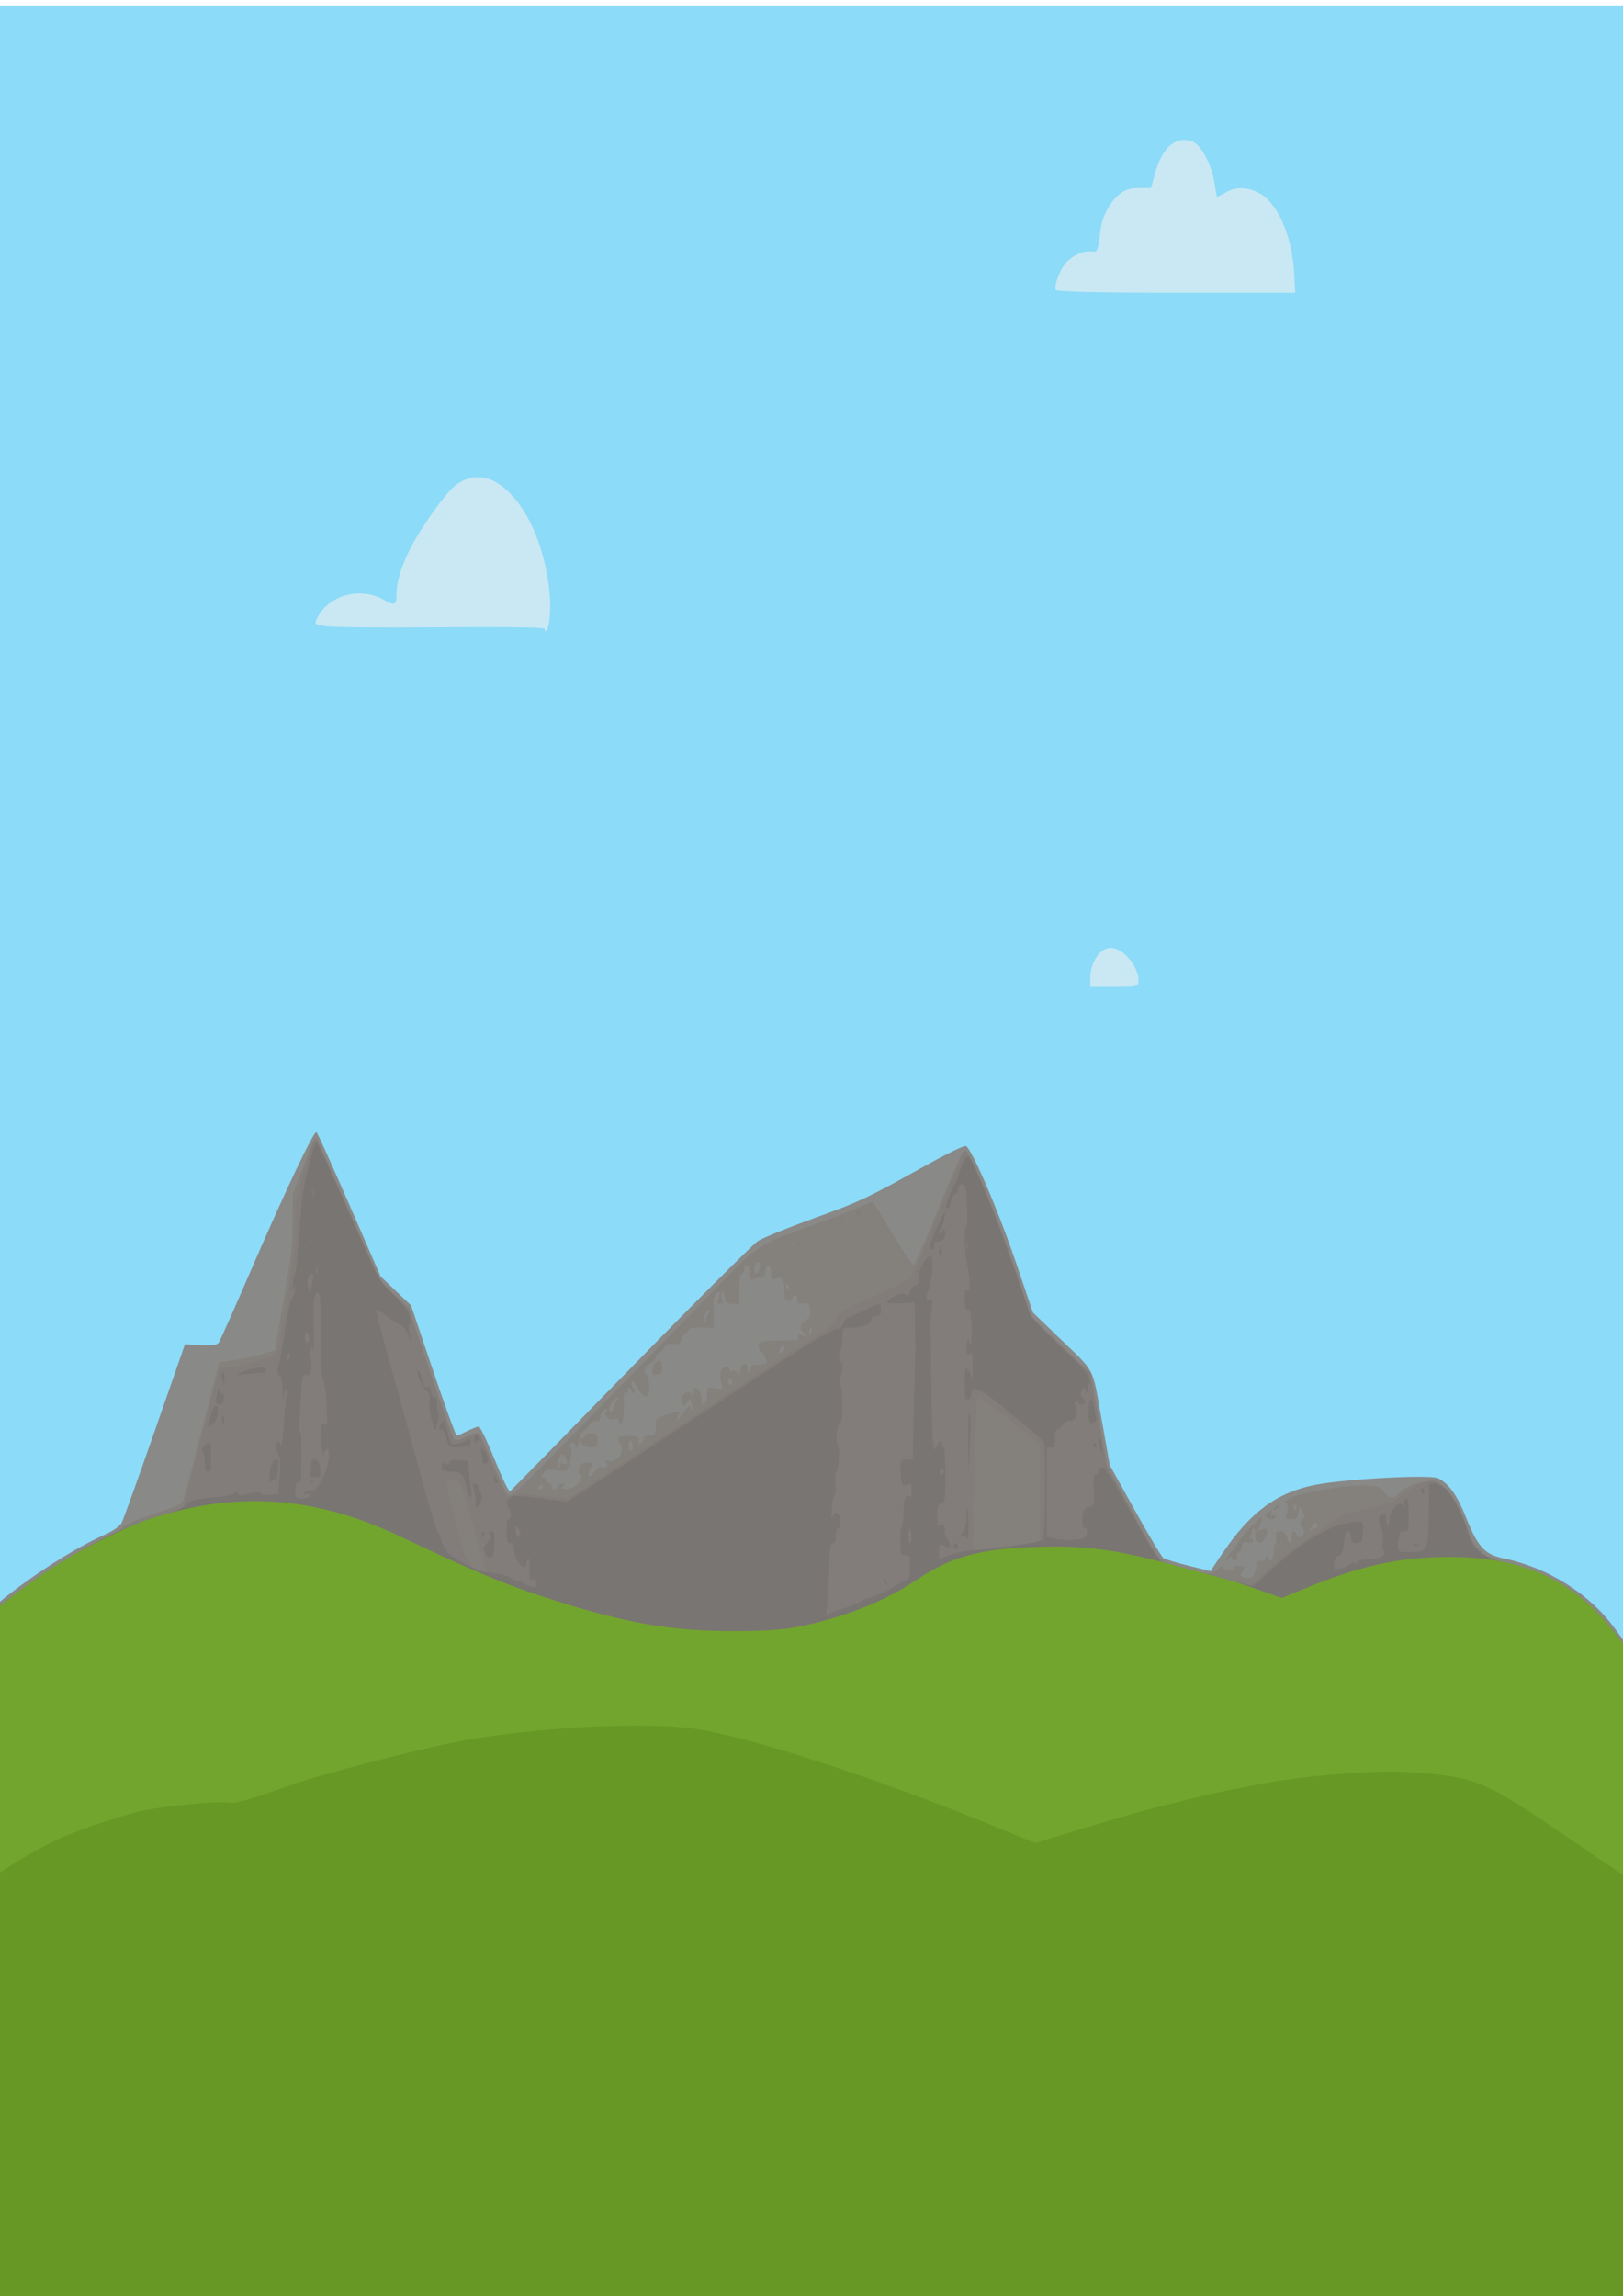 <?xml version="1.0" encoding="UTF-8" standalone="no"?>
<!-- Created with Inkscape (http://www.inkscape.org/) -->

<svg
   xmlns:dc="http://purl.org/dc/elements/1.1/"
   xmlns:cc="http://creativecommons.org/ns#"
   xmlns:rdf="http://www.w3.org/1999/02/22-rdf-syntax-ns#"
   xmlns:svg="http://www.w3.org/2000/svg"
   xmlns="http://www.w3.org/2000/svg"
   xmlns:sodipodi="http://sodipodi.sourceforge.net/DTD/sodipodi-0.dtd"
   xmlns:inkscape="http://www.inkscape.org/namespaces/inkscape"
   width="210mm"
   height="297mm"
   viewBox="0 0 744.094 1052.362"
   id="svg3491"
   version="1.1"
   inkscape:version="0.91 r13725"
   sodipodi:docname="testBG.svg">
  <defs
     id="defs3493" />
  <sodipodi:namedview
     id="base"
     pagecolor="#ffffff"
     bordercolor="#666666"
     borderopacity="1.0"
     inkscape:pageopacity="0.0"
     inkscape:pageshadow="2"
     inkscape:zoom="0.35"
     inkscape:cx="375"
     inkscape:cy="520"
     inkscape:document-units="px"
     inkscape:current-layer="layer1"
     showgrid="false"
     inkscape:window-width="1366"
     inkscape:window-height="705"
     inkscape:window-x="1432"
     inkscape:window-y="-8"
     inkscape:window-maximized="1" />
  <g
     inkscape:label="Layer 1"
     inkscape:groupmode="layer"
     id="layer1">
    <g
       id="g3512"
       transform="matrix(2.46,0,0,4.571,-1530.702,-3589.049)">
      <path
         style="fill:#c9e8f3"
         d="m 617.829,900.934 0,-115.2 153.6,0 153.6,0 0,115.2 0,115.2 -153.6,0 -153.6,0 0,-115.2 z"
         id="path3528"
         inkscape:connector-curvature="0" />
      <path
         style="fill:#8cdbf8"
         d="m 617.829,900.934 0,-115.2 153.6,0 153.6,0 0,115.2 0,115.2 -153.6,0 -153.6,0 0,-115.2 z M 834.429,883.555 c 0,-1.483 -2.861,-3.315 -5.185,-3.32 -2.029,-0.004 -3.815,1.431 -3.815,3.065 l 0,0.833 4.5,0 c 4.245,0 4.5,-0.033 4.5,-0.579 z M 724.515,847.759 c 0.98,-2.914 -0.885,-7.862 -4.077,-10.818 -4.117,-3.812 -9.203,-4.924 -13.579,-2.968 -1.707,0.763 -5.769,3.811 -7.845,5.888 -1.882,1.882 -2.886,3.608 -2.886,4.961 0,1.058 -0.329,1.124 -2.426,0.488 -4.375,-1.328 -10.29,-0.437 -12.371,1.865 -0.542,0.599 -0.528,0.606 1.65,0.8 1.208,0.108 10.87,0.154 21.472,0.103 10.601,-0.051 19.275,0.008 19.275,0.132 -1.8e-4,0.507 0.575,0.177 0.787,-0.45 z m 138.934,-35.021 c -0.297,-3.276 -2.329,-6.277 -5.201,-7.683 -2.199,-1.076 -5.374,-1.317 -7.6,-0.578 -0.857,0.285 -1.593,0.47 -1.635,0.412 -0.042,-0.058 -0.25,-0.713 -0.462,-1.456 -0.492,-1.726 -2.556,-3.785 -4.079,-4.071 -3.151,-0.591 -5.654,0.575 -7.001,3.261 l -0.707,1.41 -2.293,0.003 c -1.772,0.002 -2.637,0.163 -3.805,0.707 -1.668,0.777 -3.043,2.203 -3.314,3.438 -0.48,2.183 -0.573,2.307 -1.661,2.211 -1.452,-0.128 -3.7,0.429 -4.899,1.215 -1.12,0.734 -2.103,2.158 -1.813,2.627 0.12,0.195 7.947,0.299 22.409,0.299 l 22.224,0 -0.163,-1.796 z"
         id="path3526"
         inkscape:connector-curvature="0" />
      <path
         style="fill:#898988"
         d="m 617.829,981.979 0,-34.155 2.925,-1.365 c 5.991,-2.796 14.982,-5.95 21.208,-7.439 1.311,-0.313 2.635,-0.821 2.942,-1.128 0.307,-0.307 3.088,-4.462 6.181,-9.233 l 5.623,-8.675 2.926,0.099 c 2.113,0.071 3.061,-0.012 3.411,-0.3 0.266,-0.219 2.869,-3.369 5.782,-6.998 6.611,-8.236 11.923,-14.265 12.393,-14.068 0.197,0.083 2.968,3.372 6.156,7.309 l 5.798,7.158 2.834,1.45 2.834,1.45 4.095,6.525 c 2.252,3.589 4.24,6.523 4.418,6.521 0.178,-0.002 1.066,-0.203 1.974,-0.446 0.907,-0.244 1.865,-0.444 2.129,-0.446 0.263,-0.002 1.599,1.488 2.969,3.312 1.473,1.96 2.646,3.255 2.872,3.169 0.21,-0.081 10.323,-5.632 22.474,-12.338 12.151,-6.705 22.832,-12.445 23.735,-12.756 0.903,-0.311 5.519,-1.321 10.257,-2.245 8.784,-1.713 10.076,-2.042 21.365,-5.431 3.547,-1.065 6.736,-1.898 7.086,-1.85 1.03,0.14 5.975,6.317 9.397,11.738 l 3.133,4.963 4.733,2.46 c 7.103,3.692 6.252,2.825 8.04,8.189 l 1.554,4.663 4.684,4.54 c 2.576,2.497 4.963,4.643 5.304,4.769 0.341,0.126 2.451,0.472 4.689,0.769 l 4.069,0.541 2.305,-1.832 c 5.187,-4.122 10.141,-6.075 17.315,-6.826 5.63,-0.589 21.311,-1.042 22.791,-0.658 2.017,0.523 3.589,1.711 5.267,3.98 2.155,2.914 3.444,3.668 6.926,4.054 8.25,0.913 16.024,3.539 20.732,7.005 l 1.875,1.38 0,33.151 0,33.151 -153.6,0 -153.6,0 0,-34.155 z"
         id="path3524"
         inkscape:connector-curvature="0" />
      <path
         style="fill:#84817c"
         d="m 617.902,982.066 0.076,-34.067 4.938,-2.106 c 5.947,-2.536 11.223,-4.371 17.262,-6.006 2.475,-0.67 4.805,-1.41 5.179,-1.645 0.373,-0.235 2.909,-0.805 5.634,-1.267 2.725,-0.462 5.079,-0.964 5.23,-1.116 0.151,-0.152 1.757,-3.381 3.569,-7.176 l 3.294,-6.9 2.948,-0.223 c 1.621,-0.123 3.96,-0.395 5.198,-0.605 l 2.25,-0.381 0.556,-1.795 c 0.306,-0.987 1.039,-3.28 1.629,-5.095 0.887,-2.73 1.077,-3.766 1.1,-6 l 0.027,-2.7 1.474,-2.1 c 2.736,-3.896 2.623,-3.774 3.104,-3.374 0.241,0.2 2.979,3.474 6.085,7.276 l 5.648,6.913 2.639,1.294 2.639,1.294 4.04,6.443 c 2.222,3.544 4.201,6.576 4.398,6.739 0.239,0.198 0.952,0.142 2.152,-0.168 0.987,-0.256 2.001,-0.465 2.253,-0.465 0.252,0 1.553,1.417 2.891,3.15 1.438,1.863 2.643,3.147 2.948,3.143 0.807,-0.01 2.375,-0.799 10.416,-5.24 4.125,-2.278 11.55,-6.368 16.5,-9.088 4.95,-2.72 9.675,-5.319 10.5,-5.775 9.373,-5.182 8.617,-4.899 17.921,-6.726 3.839,-0.754 8.219,-1.658 9.733,-2.009 l 2.754,-0.638 1.171,1.016 c 0.644,0.559 2.274,1.995 3.623,3.191 1.349,1.196 2.623,2.175 2.831,2.175 0.209,0 2.251,-2.503 4.539,-5.561 2.288,-3.059 4.397,-5.688 4.687,-5.843 0.42,-0.225 0.763,-0.024 1.687,0.986 2.68,2.929 4.785,5.757 7.827,10.516 l 3.226,5.047 5.531,2.903 5.531,2.903 1.519,4.571 1.519,4.571 3.9,3.924 c 5.815,5.851 5.479,5.639 9.981,6.321 4.877,0.74 5.468,0.756 6.62,0.181 0.522,-0.261 0.95,-0.349 0.95,-0.197 0,0.351 2.009,0.366 2.225,0.018 0.139,-0.224 0.59,-0.244 1.807,-0.079 0.155,0.021 0.028,0.224 -0.283,0.452 -0.531,0.388 -0.509,0.426 0.375,0.62 1.148,0.252 2.176,-0.241 2.176,-1.044 0,-0.571 0.297,-0.724 1.168,-0.602 0.23,0.032 0.534,-0.121 0.675,-0.339 0.212,-0.329 0.303,-0.326 0.523,0.015 0.374,0.581 0.934,0.143 0.934,-0.731 0,-0.403 0.144,-0.732 0.32,-0.732 0.184,0 0.239,-0.256 0.13,-0.6 -0.162,-0.511 -0.054,-0.6 0.727,-0.6 0.593,0 1.05,0.212 1.292,0.6 0.479,0.767 0.83,0.767 0.83,0 0,-0.333 0.2,-0.6 0.45,-0.6 0.247,0 0.45,0.135 0.45,0.3 0,0.415 1.116,0.378 1.378,-0.045 0.117,-0.19 -0.019,-0.516 -0.303,-0.723 -0.487,-0.356 -0.485,-0.396 0.029,-0.688 0.523,-0.297 0.524,-0.332 0.012,-0.85 -0.514,-0.52 -0.541,-0.515 -0.71,0.133 -0.145,0.554 -0.385,0.673 -1.359,0.673 -0.871,0 -1.121,-0.099 -0.949,-0.375 0.525,-0.841 0.406,-1.369 -0.28,-1.239 -0.368,0.07 -0.129,-0.085 0.531,-0.344 1.504,-0.589 8.271,-1.32 13.12,-1.418 3.367,-0.068 3.773,-0.017 4.766,0.601 1.352,0.841 1.508,0.839 3.386,-0.042 0.998,-0.468 2.392,-0.792 4.011,-0.932 2.317,-0.2 2.592,-0.161 4.142,0.598 1.628,0.796 3.481,2.726 4.488,4.675 0.546,1.055 3.725,2.677 5.248,2.677 2.102,0 8.541,1.254 11.84,2.305 3.624,1.155 7.831,3.221 10.275,5.047 l 1.575,1.176 0,32.936 -10e-6,32.936 -153.601,0 -153.601,0 0.076,-34.067 z m 249.551,-43.633 c 0.151,0 0.275,-0.135 0.275,-0.3 0,-0.434 -0.401,-0.369 -1.068,0.174 -0.533,0.434 -0.536,0.46 -0.033,0.3 0.302,-0.096 0.673,-0.174 0.825,-0.174 z m -3.625,-2.1 c 0,-0.165 -0.143,-0.3 -0.318,-0.3 -0.175,0 -0.234,0.135 -0.132,0.3 0.102,0.165 0.245,0.3 0.318,0.3 0.073,0 0.132,-0.135 0.132,-0.3 z m -140.4,-2.091 c 0,-0.16 -0.203,-0.213 -0.45,-0.118 -0.247,0.095 -0.45,0.226 -0.45,0.291 0,0.065 0.203,0.118 0.45,0.118 0.247,0 0.45,-0.131 0.45,-0.291 z m 2.85,-0.009 c 0.102,-0.165 0.481,-0.291 0.843,-0.279 0.634,0.02 0.636,0.03 0.057,0.279 -0.479,0.206 -0.371,0.262 0.54,0.279 1.187,0.022 2.91,-0.68 2.91,-1.187 0,-0.161 -0.135,-0.292 -0.3,-0.292 -0.484,0 -0.344,-0.819 0.175,-1.018 0.261,-0.1 0.889,-0.182 1.397,-0.182 0.904,0 0.911,0.012 0.377,0.602 -0.8,0.884 -0.285,1.112 0.762,0.338 0.497,-0.367 1.041,-0.582 1.211,-0.477 0.169,0.105 0.534,0.104 0.81,-0.002 0.434,-0.167 0.443,-0.234 0.061,-0.501 -0.333,-0.233 -0.248,-0.266 0.348,-0.137 1.139,0.247 2.661,-0.355 2.661,-1.052 0,-0.314 -0.121,-0.571 -0.268,-0.571 -0.147,0 -0.341,-0.191 -0.43,-0.424 -0.13,-0.34 0.253,-0.424 1.94,-0.424 1.687,0 2.07,0.084 1.94,0.424 -0.183,0.476 -0.129,0.5 0.542,0.242 0.26,-0.1 0.398,-0.302 0.307,-0.45 -0.091,-0.148 0.382,-0.269 1.052,-0.269 1.143,0 1.218,-0.053 1.218,-0.867 0,-0.927 -0.017,-0.921 3.443,-1.432 1.125,-0.166 1.168,-0.145 0.75,0.369 -0.392,0.483 -0.391,0.515 0.007,0.282 0.247,-0.145 0.828,-0.539 1.29,-0.875 0.722,-0.526 0.88,-0.55 1.12,-0.169 0.154,0.244 0.28,0.308 0.28,0.143 0,-0.165 -0.127,-0.501 -0.283,-0.747 -0.225,-0.356 -0.359,-0.372 -0.655,-0.075 -0.552,0.552 -1.153,0.452 -1.153,-0.193 0,-0.66 1.514,-1.091 1.87,-0.533 0.143,0.225 0.223,0.163 0.226,-0.177 0.006,-0.732 1.104,-0.673 1.508,0.081 0.178,0.333 0.251,0.726 0.16,0.872 -0.09,0.146 0.106,0.195 0.436,0.109 0.399,-0.104 0.6,-0.409 0.6,-0.91 0,-0.721 0.063,-0.747 1.472,-0.612 1.442,0.139 1.466,0.128 1.161,-0.543 -0.171,-0.376 -0.231,-0.895 -0.132,-1.153 0.193,-0.504 1.699,-0.662 1.699,-0.179 0,0.16 0.204,0.212 0.454,0.116 0.25,-0.096 0.661,-0.002 0.915,0.209 0.388,0.322 0.488,0.28 0.631,-0.266 0.192,-0.735 1.3,-0.905 1.3,-0.199 0,0.247 0.135,0.45 0.3,0.45 0.165,0 0.3,-0.18 0.3,-0.4 0,-0.274 0.425,-0.4 1.35,-0.4 0.743,0 1.437,-0.087 1.543,-0.193 0.267,-0.267 -0.475,-1.107 -0.979,-1.107 -0.227,0 -0.413,-0.244 -0.413,-0.542 0,-0.49 0.339,-0.546 3.525,-0.58 4.334,-0.046 4.047,-0.018 3.828,-0.373 -0.112,-0.182 0.198,-0.237 0.807,-0.143 0.906,0.14 0.933,0.123 0.315,-0.2 -0.942,-0.493 -0.841,-1.077 0.225,-1.312 0.698,-0.153 0.9,-0.361 0.9,-0.924 0,-0.738 -0.325,-0.882 -1.725,-0.761 -0.433,0.037 -0.675,-0.108 -0.675,-0.403 0,-0.254 -0.203,-0.461 -0.45,-0.461 -0.247,0 -0.45,0.135 -0.45,0.3 0,0.165 -0.338,0.3 -0.75,0.3 -0.653,0 -0.75,-0.132 -0.75,-1.018 0,-1.124 -0.505,-1.493 -1.65,-1.205 -0.565,0.142 -0.721,0.044 -0.801,-0.502 -0.132,-0.898 -0.845,-1.105 -1.054,-0.307 -0.091,0.347 -0.318,0.633 -0.505,0.635 -0.187,0.002 -0.852,0.088 -1.479,0.191 -0.626,0.104 -1.117,0.068 -1.089,-0.078 0.027,-0.147 0.033,-0.503 0.014,-0.791 -0.043,-0.638 -0.936,-0.71 -0.936,-0.075 0,0.247 -0.203,0.45 -0.45,0.45 -0.34,0 -0.45,0.367 -0.45,1.5 l 0,1.5 -1.206,0 c -0.999,0 -1.266,-0.13 -1.552,-0.759 -0.242,-0.532 -0.415,-0.647 -0.576,-0.385 -0.127,0.205 -0.087,0.547 0.089,0.759 0.245,0.295 0.153,0.384 -0.392,0.38 -0.391,-0.002 -0.577,-0.104 -0.412,-0.225 0.37,-0.272 0.533,-0.972 0.225,-0.966 -0.774,0.016 -1.08,0.641 -1.015,2.073 l 0.07,1.525 -2.329,-0.035 c -1.472,-0.022 -2.37,0.088 -2.44,0.299 -0.061,0.184 -0.298,0.334 -0.526,0.334 -0.228,0 -0.55,0.252 -0.715,0.561 -0.233,0.435 -0.569,0.538 -1.499,0.459 -0.725,-0.061 -1.357,0.057 -1.599,0.299 -0.221,0.221 -0.698,0.495 -1.062,0.611 -0.364,0.115 -0.661,0.325 -0.661,0.466 0,0.141 -0.472,0.412 -1.05,0.603 -1.109,0.366 -1.349,0.804 -0.6,1.092 0.278,0.107 0.45,0.563 0.45,1.191 0,0.839 -0.112,1.018 -0.641,1.018 -0.352,0 -0.953,-0.338 -1.336,-0.75 -0.702,-0.758 -1.324,-0.981 -1.324,-0.475 0,0.151 0.169,0.335 0.375,0.409 0.218,0.078 0.264,0.245 0.109,0.4 -0.155,0.155 -0.322,0.109 -0.4,-0.109 -0.074,-0.206 -0.333,-0.375 -0.577,-0.375 -0.262,0 -0.354,0.144 -0.226,0.351 0.142,0.23 0.058,0.29 -0.245,0.174 -0.256,-0.098 -0.457,-0.02 -0.452,0.174 0.054,1.912 -0.128,2.901 -0.535,2.901 -0.247,0 -0.45,-0.146 -0.45,-0.324 0,-0.204 -0.333,-0.251 -0.898,-0.127 -0.627,0.138 -1.041,0.054 -1.371,-0.276 -0.321,-0.321 -0.354,-0.473 -0.102,-0.473 0.204,0 0.301,-0.07 0.215,-0.156 -0.288,-0.288 -1.294,0.301 -1.294,0.756 0,0.297 -0.245,0.423 -0.721,0.37 -0.397,-0.044 -0.937,0.109 -1.2,0.34 -0.263,0.231 -0.782,0.512 -1.153,0.625 -0.371,0.113 -0.757,0.534 -0.858,0.935 -0.189,0.755 -0.589,0.968 -0.774,0.413 -0.059,-0.176 -0.348,-0.224 -0.65,-0.108 -0.394,0.151 -0.443,0.272 -0.176,0.437 0.233,0.144 0.28,0.432 0.128,0.783 -0.133,0.305 -0.211,0.738 -0.174,0.96 0.037,0.223 -0.077,0.316 -0.253,0.207 -0.176,-0.109 -0.32,-0.041 -0.32,0.15 0,0.246 -0.556,0.297 -1.899,0.172 -1.414,-0.131 -2.046,-0.065 -2.475,0.26 -0.524,0.396 -0.529,0.437 -0.051,0.445 0.289,0.005 0.525,0.145 0.525,0.31 0,0.165 0.278,0.3 0.618,0.3 0.34,0 0.534,0.135 0.432,0.3 -0.102,0.165 0.085,0.3 0.415,0.3 0.33,0 0.683,-0.135 0.785,-0.3 z m 4.35,-4.35 c -0.306,-0.369 -0.285,-0.45 0.113,-0.45 0.268,0 0.487,-0.117 0.487,-0.259 0,-0.142 0.54,-0.259 1.2,-0.259 1.062,0 1.2,0.082 1.2,0.709 0,0.637 -0.133,0.709 -1.313,0.709 -0.801,0 -1.459,-0.175 -1.687,-0.45 z m 13.2,-7.152 c 0,-0.546 0.634,-1.098 1.26,-1.098 0.36,0 0.54,0.225 0.539,0.675 -6e-4,0.536 -0.186,0.688 -0.9,0.738 -0.557,0.039 -0.899,-0.081 -0.899,-0.315 z m -17.277,9.358 c -0.15,-0.242 0.023,-0.285 0.582,-0.144 0.883,0.222 1.044,-0.132 0.33,-0.724 -0.383,-0.318 -0.548,-0.303 -0.935,0.085 -0.408,0.408 -0.353,1.128 0.086,1.128 0.083,0 0.054,-0.155 -0.062,-0.344 z m 13.62,-1.981 c -0.122,-0.632 -0.654,-0.592 -0.79,0.059 -0.057,0.272 0.109,0.466 0.397,0.466 0.309,0 0.456,-0.197 0.393,-0.525 z m -3.393,-3.975 c 0.105,-0.33 0.339,-0.6 0.52,-0.6 0.181,0 0.252,-0.078 0.156,-0.174 -0.219,-0.219 -1.726,0.749 -1.726,1.108 0,0.527 0.864,0.251 1.05,-0.335 z m 21.9,-2.4 c -0.102,-0.165 -0.312,-0.3 -0.468,-0.3 -0.155,0 -0.282,0.135 -0.282,0.3 0,0.165 0.21,0.3 0.468,0.3 0.257,0 0.384,-0.135 0.282,-0.3 z m 9.75,-3.317 c 0,-0.522 -0.495,-0.52 -0.822,0.004 -0.293,0.469 -0.259,0.526 0.24,0.396 0.32,-0.084 0.582,-0.264 0.582,-0.4 z m 5.1,-1.783 c 0,-0.165 -0.059,-0.3 -0.132,-0.3 -0.073,0 -0.216,0.135 -0.318,0.3 -0.102,0.165 -0.043,0.3 0.132,0.3 0.175,0 0.318,-0.135 0.318,-0.3 z m -19.595,-1.095 c -0.107,-0.107 0.039,-0.383 0.325,-0.612 0.486,-0.389 0.481,-0.411 -0.076,-0.326 -0.647,0.098 -1.036,1.134 -0.425,1.134 0.205,0 0.284,-0.088 0.177,-0.195 z m 15.395,-3.237 c 0,-0.073 -0.135,-0.216 -0.3,-0.318 -0.165,-0.102 -0.3,-0.042 -0.3,0.132 0,0.175 0.135,0.318 0.3,0.318 0.165,0 0.3,-0.059 0.3,-0.132 z m -5.453,-2.068 c 0.056,-0.289 -0.094,-0.5 -0.357,-0.5 -0.557,0 -0.894,0.489 -0.63,0.916 0.271,0.439 0.87,0.187 0.987,-0.416 z m 87.309,28.918 c 0.388,-0.338 0.827,-0.541 0.975,-0.449 0.148,0.091 0.269,-0.011 0.269,-0.227 6e-4,-0.41 1.607,-1.505 3.882,-2.646 l 1.333,-0.668 -0.51,0.779 -0.51,0.779 0.902,-0.18 c 1.003,-0.201 1.179,0.175 0.431,0.923 -0.785,0.785 -1.912,0.463 -1.763,-0.504 0.046,-0.299 -0.109,-0.525 -0.36,-0.525 -0.243,0 -0.358,0.135 -0.256,0.3 0.102,0.165 0.042,0.3 -0.132,0.3 -0.175,0 -0.318,0.143 -0.318,0.318 0,0.175 0.135,0.234 0.3,0.132 0.165,-0.102 0.3,-0.027 0.3,0.166 0,0.224 -0.343,0.301 -0.94,0.214 -0.732,-0.107 -0.972,-0.015 -1.085,0.416 -0.08,0.305 -0.346,0.554 -0.592,0.554 -0.246,0 -0.38,0.175 -0.298,0.389 0.087,0.227 -0.087,0.406 -0.418,0.431 -0.312,0.024 -0.567,-0.089 -0.567,-0.249 0,-0.179 -0.262,-0.165 -0.675,0.036 -0.666,0.323 -0.666,0.319 0.031,-0.288 z m 6.944,-3.919 c -0.258,-0.167 -0.301,-0.293 -0.1,-0.295 0.193,-0.002 0.586,-0.095 0.874,-0.206 0.388,-0.149 0.459,-0.097 0.275,0.201 -0.182,0.294 -0.114,0.35 0.251,0.21 0.275,-0.105 0.499,-0.061 0.499,0.099 0,0.375 -1.216,0.368 -1.8,-0.009 z m 1.8,-0.9 c 0.247,-0.16 0.585,-0.291 0.75,-0.291 0.165,0 0.098,0.131 -0.15,0.291 -0.247,0.16 -0.585,0.291 -0.75,0.291 -0.165,0 -0.098,-0.131 0.15,-0.291 z"
         id="path3522"
         inkscape:connector-curvature="0" />
      <path
         style="fill:#827d7a"
         d="m 617.829,982.143 0,-33.99 1.425,-0.631 c 12.57,-5.563 24.406,-9.211 34.352,-10.587 1.445,-0.2 2.725,-0.518 2.845,-0.707 0.12,-0.189 1.666,-3.381 3.436,-7.094 l 3.217,-6.75 1.288,-0.069 c 2.706,-0.146 8.959,-1.081 9.35,-1.399 0.225,-0.183 1.185,-2.943 2.133,-6.135 1.489,-5.01 1.697,-6.009 1.525,-7.31 -0.183,-1.377 -0.091,-1.718 1.06,-3.947 1.419,-2.748 2.292,-4.09 2.663,-4.09 0.138,0 2.858,3.182 6.044,7.071 l 5.793,7.071 2.691,1.404 2.691,1.404 4.135,6.6 c 2.274,3.63 4.328,6.641 4.564,6.691 0.236,0.05 1.238,-0.119 2.228,-0.375 0.989,-0.256 1.932,-0.466 2.094,-0.466 0.162,0 1.274,1.316 2.47,2.925 2.643,3.555 2.833,3.723 3.801,3.355 0.466,-0.177 2.528,-0.168 5.546,0.023 l 4.805,0.305 2.748,-0.94 c 1.511,-0.517 11.523,-4.042 22.248,-7.834 10.725,-3.792 20.747,-7.32 22.271,-7.839 1.524,-0.52 2.773,-1.109 2.775,-1.31 0.006,-0.576 0.757,-0.847 5.554,-2.008 2.475,-0.599 5.157,-1.289 5.959,-1.533 0.803,-0.244 1.641,-0.445 1.863,-0.445 0.618,0 1.619,-1.178 6.183,-7.275 2.316,-3.094 4.396,-5.625 4.622,-5.625 0.725,0 5.566,6.212 8.972,11.514 l 3.3,5.136 5.454,2.786 5.454,2.786 1.546,4.639 1.546,4.639 4.794,4.725 c 2.637,2.599 5.089,4.815 5.45,4.926 0.361,0.11 2.816,0.487 5.456,0.838 2.64,0.35 6.203,0.848 7.919,1.105 l 3.119,0.467 4.081,-1.963 c 2.245,-1.08 5.701,-2.502 7.681,-3.161 1.98,-0.659 4.005,-1.4 4.5,-1.647 0.495,-0.247 2.317,-0.6 4.05,-0.784 1.732,-0.184 3.61,-0.458 4.172,-0.609 0.562,-0.15 1.147,-0.196 1.3,-0.102 0.153,0.095 1.213,-0.259 2.356,-0.786 1.143,-0.527 3.011,-1.097 4.152,-1.266 1.922,-0.285 2.19,-0.254 3.672,0.428 1.783,0.821 3.134,2.082 4.485,4.186 1.403,2.186 2.859,2.873 7.229,3.412 8.433,1.039 14.682,3.17 19.96,6.808 l 2.175,1.499 0,32.963 0,32.962 -153.6,0 -153.6,0 0,-33.99 z m 94.8,-39.491 c 0,-0.275 -3.537,-7.003 -4.386,-8.344 -0.488,-0.77 -2.42,-0.969 -2.686,-0.276 -0.145,0.378 2.764,6.397 3.551,7.349 0.402,0.485 2.538,1.535 3.145,1.546 0.206,0.004 0.375,-0.12 0.375,-0.275 z m 98.633,-2.585 4.509,-0.215 0.179,-0.897 c 0.255,-1.274 0.214,-8.406 -0.05,-8.803 -0.121,-0.182 -1.57,-0.9 -3.22,-1.594 -1.65,-0.695 -4.095,-1.727 -5.432,-2.294 -1.338,-0.567 -2.57,-1.031 -2.739,-1.031 -0.185,0 -0.388,1.699 -0.511,4.275 -0.327,6.84 -0.438,10.832 -0.308,11.043 0.067,0.108 0.783,0.091 1.592,-0.037 0.809,-0.128 3.5,-0.329 5.98,-0.447 z m 59.692,-5.432 c 0.206,-0.083 0.544,-0.083 0.75,0 0.206,0.083 0.037,0.151 -0.375,0.151 -0.412,0 -0.581,-0.068 -0.375,-0.151 z M 770.772,909.729 c 0.217,-0.087 0.475,-0.076 0.575,0.024 0.1,0.1 -0.077,0.171 -0.394,0.158 -0.349,-0.014 -0.421,-0.086 -0.181,-0.181 z m 8.1,-2.4 c 0.217,-0.087 0.475,-0.076 0.575,0.024 0.1,0.1 -0.077,0.171 -0.394,0.158 -0.349,-0.014 -0.421,-0.086 -0.181,-0.181 z m 2.906,-0.395 c -0.102,-0.165 0.101,-0.3 0.45,-0.3 0.349,0 0.552,0.135 0.45,0.3 -0.102,0.165 -0.304,0.3 -0.45,0.3 -0.146,0 -0.348,-0.135 -0.45,-0.3 z"
         id="path3520"
         inkscape:connector-curvature="0" />
      <path
         style="fill:#797572"
         d="m 617.829,982.143 0,-33.99 1.425,-0.631 c 12.422,-5.497 23.734,-9.016 33.675,-10.474 1.732,-0.254 3.434,-0.644 3.781,-0.866 0.82,-0.525 1.955,-0.695 5.952,-0.891 1.906,-0.093 3.369,-0.3 3.489,-0.493 0.143,-0.231 0.245,-0.213 0.336,0.06 0.104,0.311 0.547,0.33 2.153,0.09 1.167,-0.174 2.092,-0.19 2.187,-0.036 0.09,0.146 0.859,0.222 1.708,0.168 l 1.544,-0.098 0.264,-1.757 c 0.17,-1.131 0.158,-1.825 -0.035,-1.949 -0.164,-0.105 -0.393,-0.496 -0.509,-0.867 -0.154,-0.493 -0.09,-0.675 0.238,-0.675 0.247,0 0.497,0.236 0.557,0.525 0.06,0.289 0.278,-0.66 0.484,-2.108 0.207,-1.448 0.452,-2.832 0.545,-3.075 0.093,-0.243 0.029,-0.442 -0.142,-0.442 -0.172,0 -0.368,0.371 -0.437,0.825 -0.069,0.454 -0.145,0.116 -0.17,-0.75 -0.034,-1.18 -0.158,-1.575 -0.495,-1.575 -0.49,0 -0.602,-0.609 -0.197,-1.065 0.139,-0.157 0.634,-1.635 1.099,-3.285 0.504,-1.789 1.068,-3.166 1.397,-3.412 0.303,-0.226 0.549,-0.631 0.546,-0.9 -0.004,-0.427 -0.045,-0.432 -0.324,-0.038 -0.242,0.341 -0.272,0.233 -0.122,-0.447 0.109,-0.493 0.31,-0.966 0.447,-1.051 0.137,-0.085 0.405,-1.301 0.596,-2.703 0.191,-1.402 0.478,-3.359 0.639,-4.349 0.316,-1.947 2.293,-6.221 2.804,-6.062 0.295,0.092 2.62,2.822 9.014,10.584 2.51,3.047 2.883,3.372 5.308,4.621 1.717,0.885 2.725,1.599 2.949,2.092 0.229,0.502 0.239,0.782 0.032,0.851 -0.205,0.068 -0.213,0.374 -0.023,0.908 l 0.286,0.805 -0.687,-0.825 c -0.378,-0.454 -0.915,-0.825 -1.195,-0.825 -0.279,0 -1.387,-0.361 -2.461,-0.802 -1.075,-0.441 -2.022,-0.734 -2.105,-0.651 -0.083,0.083 1.003,2.368 2.415,5.077 1.412,2.709 3.927,7.626 5.589,10.926 1.662,3.3 3.207,6.108 3.433,6.24 0.226,0.132 0.613,0.632 0.861,1.111 0.38,0.735 0.908,1.019 3.375,1.818 1.608,0.521 3.667,0.997 4.574,1.058 3.299,0.221 4.474,0.388 5.106,0.726 0.355,0.19 0.715,0.275 0.8,0.19 0.085,-0.085 0.445,-0.048 0.799,0.084 0.354,0.131 1.15,0.331 1.769,0.444 0.919,0.168 1.125,0.117 1.125,-0.277 0,-0.328 -0.216,-0.452 -0.675,-0.389 -0.606,0.084 -0.668,-0.021 -0.609,-1.031 0.036,-0.619 -0.065,-1.125 -0.225,-1.125 -0.16,0 -0.291,0.203 -0.291,0.45 0,0.247 -0.245,0.45 -0.543,0.45 -0.739,0 -1.857,-1.09 -1.857,-1.812 0,-0.41 -0.205,-0.589 -0.675,-0.59 -0.58,-0.002 -0.681,-0.171 -0.72,-1.2 -0.032,-0.849 0.077,-1.198 0.375,-1.198 0.558,0 0.533,-0.578 -0.055,-1.228 -0.437,-0.483 -0.421,-0.554 0.201,-0.887 0.528,-0.282 1.784,-0.282 5.729,6e-4 l 5.053,0.363 9.971,-3.503 c 5.484,-1.927 16.634,-5.865 24.779,-8.751 9.414,-3.336 15.042,-5.186 15.45,-5.078 0.439,0.116 0.795,-0.031 1.124,-0.465 0.286,-0.377 1.018,-0.731 1.8,-0.871 0.725,-0.13 1.858,-0.393 2.518,-0.584 2.485,-0.719 2.85,-0.723 2.85,-0.032 0,0.504 -0.184,0.634 -0.9,0.634 -0.56,0 -0.9,0.155 -0.9,0.409 0,0.44 -1.813,0.791 -4.092,0.791 -1.295,0 -1.308,0.011 -1.308,1.05 0,0.578 -0.135,1.05 -0.3,1.05 -0.165,0 -0.298,0.439 -0.295,0.975 0.003,0.74 0.075,0.866 0.295,0.525 0.228,-0.353 0.292,-0.277 0.295,0.35 0.002,0.44 -0.164,0.861 -0.37,0.936 -0.3,0.109 -0.3,0.263 0,0.771 0.53,0.898 0.501,3.943 -0.037,3.943 -0.49,0 -0.948,1.896 -0.495,2.048 0.469,0.156 0.366,2.33 -0.13,2.742 -0.294,0.244 -0.378,0.659 -0.256,1.267 0.111,0.554 0.044,0.989 -0.173,1.123 -0.195,0.12 -0.426,0.748 -0.515,1.395 -0.14,1.024 -0.108,1.111 0.248,0.679 0.296,-0.36 0.55,-0.418 0.921,-0.21 0.632,0.354 0.679,1.457 0.062,1.457 -0.28,0 -0.45,0.283 -0.45,0.75 0,0.535 -0.162,0.75 -0.565,0.75 -0.504,0 -0.582,0.315 -0.719,2.925 -0.085,1.609 -0.255,3.244 -0.379,3.634 -0.201,0.634 -0.153,0.686 0.449,0.495 0.371,-0.118 0.964,-0.251 1.319,-0.296 1.436,-0.183 4.555,-0.822 4.826,-0.989 0.159,-0.098 0.566,-0.204 0.904,-0.236 1.168,-0.109 3.65,-0.697 4.98,-1.179 1.478,-0.536 2.051,-0.697 2.61,-0.731 0.234,-0.014 0.375,-0.475 0.375,-1.223 0,-1.133 -0.05,-1.2 -0.9,-1.2 -0.88,0 -0.9,-0.033 -0.9,-1.5 0,-0.825 0.135,-1.5 0.3,-1.5 0.165,0 0.3,-0.593 0.3,-1.318 0,-1.291 0.53,-1.946 1.227,-1.515 0.15,0.093 0.273,-0.188 0.273,-0.623 0,-0.715 -0.083,-0.773 -0.861,-0.602 -0.725,0.159 -0.89,0.08 -1.046,-0.501 -0.102,-0.38 -0.187,-0.994 -0.189,-1.365 -0.004,-0.584 0.152,-0.675 1.152,-0.675 l 1.156,0 0.212,-5.025 c 0.117,-2.764 0.225,-5.228 0.241,-5.475 0.016,-0.247 0.008,-1.53 -0.017,-2.85 l -0.047,-2.4 -2.776,0.096 c -2.937,0.101 -3.185,-0.174 -0.716,-0.795 0.957,-0.241 1.581,-0.266 1.812,-0.074 0.242,0.201 0.463,0.117 0.704,-0.27 0.193,-0.309 0.66,-0.606 1.038,-0.66 0.505,-0.072 0.663,-0.266 0.599,-0.735 -0.094,-0.683 1.435,-2.212 2.211,-2.212 0.643,0 0.536,1.906 -0.172,3.068 -0.762,1.25 -0.756,1.522 0.03,1.272 0.598,-0.19 0.619,-0.131 0.398,1.105 -0.128,0.718 -0.212,1.508 -0.186,1.755 0.026,0.247 0.097,2.812 0.158,5.7 0.061,2.888 0.206,5.551 0.323,5.919 l 0.213,0.669 0.657,-0.614 c 0.555,-0.519 0.672,-0.541 0.754,-0.144 0.053,0.258 0.222,0.469 0.375,0.469 0.153,0 0.278,1.212 0.278,2.694 0,2.624 -0.02,2.699 -0.75,2.883 -0.644,0.162 -0.75,0.358 -0.75,1.392 0,0.946 0.083,1.136 0.385,0.885 0.46,-0.382 1.281,0.034 0.992,0.503 -0.11,0.178 0.075,0.496 0.412,0.706 0.749,0.468 0.806,1.122 0.087,0.984 -0.289,-0.055 -0.525,-0.121 -0.525,-0.146 0,-0.025 -0.236,-0.091 -0.525,-0.146 -0.404,-0.077 -0.525,0.103 -0.525,0.784 0,0.748 0.081,0.841 0.525,0.604 0.604,-0.322 4.521,-0.866 6.075,-0.845 2.544,0.035 12.486,-0.791 12.825,-1.066 0.416,-0.337 0.547,-9.122 0.145,-9.694 -0.121,-0.173 -1.705,-0.963 -3.52,-1.758 -1.815,-0.794 -3.975,-1.752 -4.8,-2.129 -2.221,-1.014 -4.395,-1.697 -4.849,-1.522 -0.22,0.085 -0.401,0.36 -0.401,0.613 0,0.259 -0.261,0.459 -0.6,0.459 -0.527,0 -0.6,-0.2 -0.6,-1.641 0,-1.374 0.077,-1.611 0.475,-1.458 0.261,0.1 0.59,0.467 0.731,0.816 0.192,0.475 0.261,0.247 0.275,-0.914 0.017,-1.403 -0.037,-1.532 -0.581,-1.39 -0.487,0.127 -0.6,0.009 -0.6,-0.628 0,-0.432 0.135,-0.785 0.3,-0.785 0.165,0 0.3,0.162 0.3,0.36 0,0.219 0.097,0.249 0.247,0.075 0.136,-0.157 0.19,-0.994 0.121,-1.86 -0.104,-1.304 -0.224,-1.575 -0.697,-1.575 -0.456,0 -0.571,-0.218 -0.571,-1.082 0,-0.839 0.101,-1.043 0.45,-0.909 0.335,0.129 0.45,-0.045 0.45,-0.681 0,-0.47 -0.203,-1.339 -0.45,-1.931 -0.507,-1.212 -0.606,-3.694 -0.154,-3.846 0.181,-0.061 0.223,-0.886 0.107,-2.125 -0.175,-1.873 -0.242,-2.025 -0.896,-2.025 -0.402,0 -0.707,0.179 -0.707,0.415 0,0.228 -0.28,0.488 -0.622,0.578 -0.342,0.089 -0.695,0.443 -0.785,0.785 -0.089,0.342 -0.354,0.622 -0.588,0.622 -0.543,0 -0.2,-0.666 1.071,-2.079 0.509,-0.566 0.925,-1.106 0.926,-1.2 3e-4,-0.094 0.377,-0.611 0.837,-1.15 1.025,-1.199 0.979,-1.229 4.034,2.629 1.962,2.479 7.238,10.26 8.291,12.23 0.237,0.444 2.223,1.611 5.711,3.357 4.608,2.307 5.726,3.05 5.726,3.805 0,0.079 -0.156,0.047 -0.346,-0.071 -0.215,-0.133 -0.265,-0.082 -0.132,0.132 0.118,0.19 0.122,0.496 0.009,0.678 -0.143,0.232 -0.281,0.21 -0.455,-0.072 -0.206,-0.333 -0.318,-0.335 -0.637,-0.012 -0.317,0.321 -0.284,0.469 0.184,0.814 0.517,0.382 0.524,0.44 0.071,0.613 -0.275,0.105 -0.679,0.043 -0.899,-0.139 -0.518,-0.43 -0.888,-0.061 -0.457,0.457 0.568,0.685 0.067,1.306 -1.055,1.306 -0.571,0 -1.24,0.203 -1.488,0.45 -0.247,0.247 -0.662,0.45 -0.921,0.45 -0.324,0 -0.471,0.282 -0.471,0.9 0,0.76 -0.117,0.9 -0.75,0.9 l -0.75,0 0,4.474 0,4.474 1.125,0.154 c 2.221,0.304 5.892,0.194 6.133,-0.185 0.354,-0.558 0.289,-0.817 -0.208,-0.817 -0.268,0 -0.448,-0.273 -0.445,-0.675 0.007,-0.994 0.341,-1.359 1.346,-1.473 0.887,-0.101 0.898,-0.123 0.796,-1.677 -0.084,-1.283 -0.014,-1.575 0.375,-1.575 0.263,0 0.478,-0.119 0.478,-0.265 0,-0.474 1.226,-0.615 1.4,-0.162 0.09,0.235 0.309,0.427 0.486,0.427 0.177,0 2.289,1.939 4.693,4.31 3.079,3.037 4.636,4.362 5.27,4.487 0.495,0.098 2.925,0.454 5.4,0.792 2.475,0.338 6.085,0.839 8.023,1.114 l 3.523,0.499 3.827,-1.831 c 4.935,-2.361 9.356,-3.875 12.766,-4.371 3.341,-0.487 4.228,-0.372 3.99,0.515 -0.094,0.349 -0.172,0.804 -0.175,1.01 -0.002,0.228 -0.416,0.375 -1.054,0.375 -0.85,0 -1.05,-0.114 -1.05,-0.6 0,-0.391 -0.2,-0.6 -0.574,-0.6 -0.434,0 -0.622,0.288 -0.773,1.182 -0.167,0.986 -0.329,1.198 -0.978,1.275 -0.566,0.067 -0.792,0.28 -0.827,0.779 -0.046,0.648 0.027,0.675 1.327,0.487 0.757,-0.109 1.527,-0.319 1.713,-0.466 0.185,-0.147 0.579,-0.175 0.874,-0.061 0.301,0.115 0.464,0.085 0.371,-0.07 -0.095,-0.157 0.872,-0.301 2.245,-0.335 1.388,-0.034 2.552,-0.209 2.742,-0.412 0.242,-0.259 0.234,-0.389 -0.032,-0.487 -0.224,-0.082 -0.3,-0.452 -0.197,-0.963 0.111,-0.555 -0.002,-0.998 -0.341,-1.337 -0.624,-0.624 -0.38,-1.391 0.442,-1.391 0.409,0 0.609,0.197 0.609,0.6 0,0.33 0.135,0.6 0.3,0.6 0.165,0 0.3,-0.272 0.3,-0.604 0,-0.804 1.757,-1.905 2.309,-1.447 0.359,0.298 0.516,0.142 0.426,-0.424 -0.019,-0.124 0.149,-0.225 0.375,-0.225 0.296,0 0.415,0.461 0.425,1.65 0.015,1.611 -0.005,1.65 -0.826,1.65 -0.618,0 -0.888,0.179 -1.021,0.675 -0.365,1.361 -0.281,1.425 1.836,1.421 3.66,-0.007 3.652,0.002 3.759,-4.268 l 0.066,-2.622 0.987,-0.003 c 0.543,-0.002 1.505,0.261 2.138,0.584 1.305,0.666 3.457,2.966 4.18,4.468 0.761,1.58 2.69,2.38 7.027,2.915 8.415,1.037 14.668,3.171 19.942,6.806 l 2.175,1.499 0,32.963 0,32.963 -153.6,0 -153.6,0 0,-33.99 z m 174.3,-42.792 c 0,-0.32 -0.135,-0.666 -0.3,-0.768 -0.17,-0.105 -0.3,0.147 -0.3,0.582 0,0.422 0.135,0.768 0.3,0.768 0.165,0 0.3,-0.262 0.3,-0.582 z m -72.9,-0.281 c 0,-0.145 -0.203,-0.431 -0.45,-0.637 -0.365,-0.303 -0.45,-0.291 -0.45,0.063 0,0.24 0.09,0.527 0.2,0.637 0.285,0.285 0.7,0.247 0.7,-0.063 z m -39.162,-3.918 c 0.099,-0.16 -0.185,-0.224 -0.657,-0.148 -0.694,0.111 -0.743,0.08 -0.3,-0.187 0.292,-0.176 0.809,-0.232 1.15,-0.124 0.897,0.285 3.269,-2.223 3.269,-3.456 0,-0.664 -0.113,-0.842 -0.45,-0.713 -0.247,0.095 -0.459,0.327 -0.471,0.516 -0.05,0.807 -0.539,-0.962 -0.558,-2.017 -0.019,-1.034 0.047,-1.142 0.607,-0.996 0.608,0.159 0.622,0.095 0.423,-1.99 -0.117,-1.224 -0.38,-2.292 -0.61,-2.474 -0.286,-0.226 -0.398,-1.062 -0.382,-2.85 0.048,-5.384 -0.151,-6.476 -1.045,-5.734 -0.336,0.279 -0.407,1.004 -0.32,3.281 0.065,1.72 0.008,2.685 -0.139,2.345 -0.237,-0.547 -0.261,-0.549 -0.458,-0.037 -0.114,0.298 -0.086,0.693 0.063,0.878 0.16,0.199 0.161,0.627 0.002,1.046 -0.203,0.537 -0.44,0.677 -0.976,0.574 -0.684,-0.131 -0.715,-0.054 -0.91,2.291 -0.111,1.334 -0.275,2.763 -0.363,3.176 -0.126,0.585 -0.091,0.651 0.154,0.3 0.23,-0.328 0.312,0.305 0.304,2.333 -0.01,2.437 -0.074,2.773 -0.516,2.7 -0.354,-0.059 -0.533,0.163 -0.599,0.742 -0.091,0.792 -0.041,0.825 1.257,0.825 0.744,0 1.43,-0.127 1.526,-0.281 z m -0.213,-1.417 c 0.206,-0.083 0.544,-0.083 0.75,0 0.206,0.083 0.037,0.151 -0.375,0.151 -0.412,0 -0.581,-0.068 -0.375,-0.151 z m 0.193,-0.876 c 0.1,-0.261 0.182,-0.666 0.182,-0.9 0,-0.734 1.406,-0.516 1.611,0.25 0.288,1.074 0.247,1.125 -0.893,1.125 -0.863,0 -1.045,-0.096 -0.9,-0.475 z m 118.082,-0.125 c 0,-0.165 -0.127,-0.3 -0.282,-0.3 -0.155,0 -0.366,0.135 -0.468,0.3 -0.102,0.165 0.025,0.3 0.282,0.3 0.257,0 0.468,-0.135 0.468,-0.3 z m -2.495,-10.556 c -0.096,-0.239 -0.167,-0.168 -0.181,0.181 -0.013,0.316 0.058,0.493 0.158,0.394 0.1,-0.1 0.11,-0.358 0.024,-0.575 z m -119.305,-1.179 c 0,-0.165 -0.135,-0.217 -0.3,-0.115 -0.165,0.102 -0.3,0.32 -0.3,0.485 0,0.165 0.135,0.217 0.3,0.115 0.165,-0.102 0.3,-0.32 0.3,-0.485 z m 3.6,-1.583 c 0,-0.23 -0.203,-0.496 -0.45,-0.591 -0.306,-0.117 -0.45,0.016 -0.45,0.418 0,0.325 0.202,0.591 0.45,0.591 0.247,0 0.45,-0.188 0.45,-0.418 z m 0.735,-6.159 c 0.117,-0.19 -0.046,-0.324 -0.396,-0.324 -0.694,0 -0.958,0.82 -0.507,1.576 0.284,0.476 0.332,0.457 0.508,-0.201 0.107,-0.4 0.285,-0.874 0.395,-1.051 z m 0.669,-0.98 c -0.096,-0.239 -0.167,-0.168 -0.181,0.181 -0.013,0.316 0.058,0.493 0.158,0.394 0.1,-0.1 0.11,-0.358 0.024,-0.575 z m 121.2,-2.4 c -0.096,-0.239 -0.167,-0.168 -0.181,0.181 -0.013,0.316 0.058,0.493 0.158,0.394 0.1,-0.1 0.11,-0.358 0.024,-0.575 z m -122.4,-0.6 c -0.096,-0.239 -0.167,-0.168 -0.181,0.181 -0.013,0.316 0.058,0.493 0.158,0.394 0.1,-0.1 0.11,-0.358 0.024,-0.575 z m 0.594,-4.819 c -0.083,-0.206 -0.151,-0.037 -0.151,0.375 0,0.412 0.068,0.581 0.151,0.375 0.083,-0.206 0.083,-0.544 0,-0.75 z m 106.301,39.375 c -0.27,-0.175 -0.307,-0.293 -0.093,-0.295 0.197,-0.002 0.441,0.13 0.543,0.295 0.23,0.372 0.126,0.372 -0.45,0 z m -74.415,-2.868 c -0.355,-0.428 -0.335,-0.553 0.144,-0.904 0.306,-0.224 0.706,-0.469 0.889,-0.545 0.216,-0.09 0.175,-0.249 -0.118,-0.456 -0.371,-0.263 -0.329,-0.319 0.242,-0.323 0.629,-0.004 0.684,0.111 0.6,1.27 -0.074,1.028 -0.214,1.292 -0.719,1.364 -0.344,0.049 -0.812,-0.134 -1.039,-0.407 z m 87.315,-0.732 c 0,-0.165 0.203,-0.3 0.45,-0.3 0.247,0 0.45,0.135 0.45,0.3 0,0.165 -0.203,0.3 -0.45,0.3 -0.247,0 -0.45,-0.135 -0.45,-0.3 z m 85.725,-0.199 c 0.206,-0.083 0.544,-0.083 0.75,0 0.206,0.083 0.037,0.151 -0.375,0.151 -0.412,0 -0.581,-0.068 -0.375,-0.151 z m -83.325,-0.704 c 0,-0.203 -0.269,-0.267 -0.675,-0.159 l -0.675,0.179 0.675,-0.495 c 0.48,-0.352 0.675,-0.802 0.675,-1.558 0,-0.585 0.069,-0.995 0.153,-0.911 0.261,0.261 0.333,2.982 0.083,3.137 -0.13,0.08 -0.236,-0.006 -0.236,-0.192 z m -90.3,-0.297 c 0,-0.165 0.143,-0.3 0.318,-0.3 0.175,0 0.234,0.135 0.132,0.3 -0.102,0.165 -0.245,0.3 -0.318,0.3 -0.073,0 -0.132,-0.135 -0.132,-0.3 z m -1.157,-3.225 c 0.044,-0.289 -0.087,-0.829 -0.292,-1.2 -0.331,-0.601 -0.305,-0.675 0.239,-0.675 0.343,0 0.611,0.197 0.611,0.45 0,0.247 0.135,0.45 0.3,0.45 0.489,0 0.341,1.12 -0.175,1.318 -0.701,0.269 -0.771,0.234 -0.683,-0.343 z m -1.742,-1.523 c -0.52,-1.323 -0.968,-1.542 -3.176,-1.548 -1.108,-0.003 -1.425,-0.112 -1.425,-0.487 0,-0.365 0.183,-0.437 0.75,-0.294 0.45,0.113 0.75,0.06 0.75,-0.132 0,-0.201 0.645,-0.287 1.725,-0.231 l 1.725,0.09 0.182,1.2 c 0.1,0.66 0.278,1.423 0.395,1.695 0.118,0.272 0.064,0.588 -0.12,0.701 -0.204,0.126 -0.517,-0.26 -0.806,-0.994 z m 178.142,0.581 c -0.25,-0.159 -0.291,-0.329 -0.106,-0.444 0.165,-0.102 0.378,0.016 0.473,0.263 0.199,0.518 0.18,0.527 -0.366,0.181 z m -214.833,-1.597 c 0.012,-0.888 0.664,-1.736 1.334,-1.736 0.409,0 0.48,0.151 0.316,0.675 -0.116,0.371 -0.213,0.945 -0.216,1.275 -0.003,0.33 -0.069,0.432 -0.148,0.227 -0.104,-0.271 -0.3,-0.289 -0.719,-0.065 -0.49,0.262 -0.574,0.206 -0.566,-0.377 z m 41.866,0.172 c -0.158,-0.412 -0.114,-0.43 0.268,-0.113 0.521,0.432 0.575,0.606 0.189,0.606 -0.147,0 -0.353,-0.222 -0.457,-0.492 z m -53.875,-1.583 c 0,-0.481 -0.169,-0.937 -0.375,-1.012 -0.476,-0.174 -0.019,-0.672 0.861,-0.936 0.586,-0.176 0.638,-0.073 0.67,1.316 0.03,1.315 -0.042,1.508 -0.561,1.508 -0.457,0 -0.595,-0.203 -0.595,-0.875 z m 142.241,-2.11 c -0.028,-2.15 0.056,-3.038 0.268,-2.826 0.207,0.207 0.22,1.245 0.041,3.135 l -0.268,2.826 -0.041,-3.135 z m -90.499,2.072 c -0.098,-0.158 -0.097,-0.287 9.4e-4,-0.287 0.098,0 0.034,-0.27 -0.143,-0.6 -0.177,-0.33 -0.202,-0.6 -0.057,-0.6 0.282,0 1.257,0.983 1.257,1.267 0,0.322 -0.882,0.506 -1.058,0.22 z m 115.042,-1.679 c -0.166,-0.435 -0.245,-0.847 -0.177,-0.915 0.068,-0.068 0.267,0.288 0.443,0.792 0.39,1.119 0.155,1.229 -0.266,0.124 z m -121.691,-0.705 c -0.234,-0.621 -0.544,-0.904 -0.989,-0.904 -0.576,0 -0.597,-0.05 -0.197,-0.45 0.643,-0.643 0.735,-0.589 1.319,0.778 0.52,1.218 0.536,1.227 1.874,1.086 0.743,-0.078 1.586,-0.24 1.875,-0.36 0.362,-0.151 0.525,-0.081 0.525,0.226 0,0.344 -0.457,0.454 -2.033,0.486 -2,0.041 -2.038,0.027 -2.374,-0.862 z m 120.507,0.578 c 0,-0.175 0.135,-0.234 0.3,-0.132 0.165,0.102 0.3,0.245 0.3,0.318 0,0.073 -0.135,0.132 -0.3,0.132 -0.165,0 -0.3,-0.143 -0.3,-0.318 z m -115.286,-0.372 c -0.224,-0.585 0.517,-0.725 0.864,-0.163 0.127,0.205 0.083,0.265 -0.107,0.148 -0.176,-0.109 -0.375,-0.035 -0.441,0.163 -0.076,0.228 -0.193,0.174 -0.316,-0.148 z m -7.994,-2.025 c -0.424,-0.682 -0.591,-1.32 -0.488,-1.87 0.127,-0.678 0.022,-0.886 -0.558,-1.106 -0.689,-0.262 -1.675,-1.377 -1.675,-1.894 0,-0.475 0.637,0.144 0.924,0.897 0.211,0.554 0.445,0.713 0.883,0.599 0.442,-0.116 0.641,0.025 0.772,0.546 0.112,0.445 0.331,0.643 0.599,0.54 0.383,-0.147 0.569,0.232 0.447,0.909 -0.025,0.141 0.083,0.412 0.24,0.601 0.185,0.222 0.147,0.604 -0.107,1.079 l -0.393,0.734 -0.644,-1.035 z m -41.29,-0.342 c 0.461,-1.1 1.373,-1.527 1.365,-0.64 -0.006,0.762 -0.334,1.181 -1.114,1.425 -0.651,0.203 -0.657,0.183 -0.252,-0.785 z m 2.133,0.378 c -0.095,-0.154 -0.035,-0.364 0.132,-0.468 0.168,-0.104 0.305,0.022 0.305,0.279 0,0.527 -0.18,0.605 -0.437,0.188 z m 161.537,-0.924 c 0,-1.357 0.711,-1.689 1.016,-0.475 0.1,0.397 0.252,0.907 0.339,1.134 0.105,0.274 -0.095,0.433 -0.599,0.475 -0.693,0.057 -0.757,-0.038 -0.757,-1.134 z m -162.5,-0.824 c -0.262,-0.17 -0.246,-0.415 0.064,-0.975 0.228,-0.411 0.419,-0.579 0.425,-0.373 0.006,0.206 0.223,0.375 0.483,0.375 0.287,0 0.433,0.205 0.372,0.522 -0.111,0.574 -0.797,0.805 -1.343,0.451 z m 0.995,-2.312 c -0.229,-0.596 -0.09,-0.883 0.346,-0.716 0.153,0.058 0.185,0.366 0.071,0.684 -0.197,0.549 -0.218,0.551 -0.417,0.032 z m 3.405,-0.746 c 1.917,-0.503 4.8,-0.713 4.8,-0.349 0,0.184 -0.371,0.336 -0.825,0.337 -0.454,10e-4 -1.77,0.066 -2.925,0.145 -1.642,0.112 -1.871,0.083 -1.05,-0.133 z m 130.2,-12.164 c 0,-0.247 0.135,-0.45 0.3,-0.45 0.165,0 0.3,0.203 0.3,0.45 0,0.247 -0.135,0.45 -0.3,0.45 -0.165,0 -0.3,-0.203 -0.3,-0.45 z m -1.8,-0.375 c 2.9e-4,-0.344 2.73,-3.745 2.883,-3.592 0.226,0.226 -0.448,1.717 -0.775,1.717 -0.169,0 -0.307,0.152 -0.307,0.337 0,0.23 0.145,0.217 0.457,-0.043 0.542,-0.45 0.89,-0.209 0.639,0.443 -0.152,0.395 -0.969,0.625 -1.771,0.498 -0.124,-0.019 -0.225,0.167 -0.225,0.414 0,0.247 -0.203,0.45 -0.45,0.45 -0.247,0 -0.45,-0.101 -0.45,-0.225 z"
         id="path3518"
         inkscape:connector-curvature="0" />
      <path
         style="fill:#72a52e"
         d="m 617.829,982.143 0,-33.99 1.425,-0.631 c 8.769,-3.881 14.804,-6.047 22.425,-8.048 5.673,-1.49 7.321,-1.839 11.944,-2.532 14.632,-2.192 28.506,-1.456 43.106,2.286 14.036,3.597 19.836,4.895 28.5,6.377 13.804,2.361 22.012,3.13 33.45,3.137 6.368,0.004 9.892,-0.134 13.145,-0.514 8.285,-0.968 15.441,-2.524 21.205,-4.608 6.288,-2.274 11.472,-3.076 21.316,-3.296 10.165,-0.228 15.852,0.192 28.934,2.133 2.805,0.416 6.112,0.898 7.35,1.07 1.238,0.172 4.102,0.67 6.365,1.107 l 4.115,0.794 4.285,-0.948 c 10.298,-2.278 17.521,-3.138 26.635,-3.171 13.683,-0.05 23.398,2.282 30.825,7.401 l 2.175,1.499 0,32.963 0,32.962 -153.6,0 -153.6,0 0,-33.99 z"
         id="path3516"
         inkscape:connector-curvature="0" />
      <path
         style="fill:#679825"
         d="m 617.902,995.382 0.077,-20.751 2.1,-0.861 c 3.454,-1.416 10.34,-3.566 14.25,-4.45 4.241,-0.958 10.718,-2.111 14.232,-2.533 4.512,-0.542 14.61,-1.048 16.446,-0.825 0.962,0.117 4.308,-0.4 11.172,-1.726 5.993,-1.158 24.233,-3.698 32.4,-4.512 13.328,-1.328 33.39,-1.897 42.806,-1.213 10.012,0.727 33.983,4.914 56.233,9.822 l 7.539,1.663 9.261,-1.515 c 5.093,-0.833 10.813,-1.725 12.711,-1.982 7.82,-1.059 12.615,-1.663 15.45,-1.948 1.65,-0.166 4.282,-0.433 5.85,-0.595 6.983,-0.719 20.384,-1.283 25.95,-1.091 12.819,0.442 14.381,0.785 30.15,6.617 3.877,1.434 7.826,2.877 8.775,3.207 l 1.725,0.599 0,21.422 0,21.422 -153.602,0 -153.602,0 0.077,-20.751 z m 57.471,-59.554 c 0.217,-0.087 0.475,-0.076 0.575,0.024 0.1,0.1 -0.077,0.171 -0.394,0.158 -0.349,-0.014 -0.421,-0.086 -0.181,-0.181 z"
         id="path3514"
         inkscape:connector-curvature="0" />
    </g>
  </g>
</svg>
